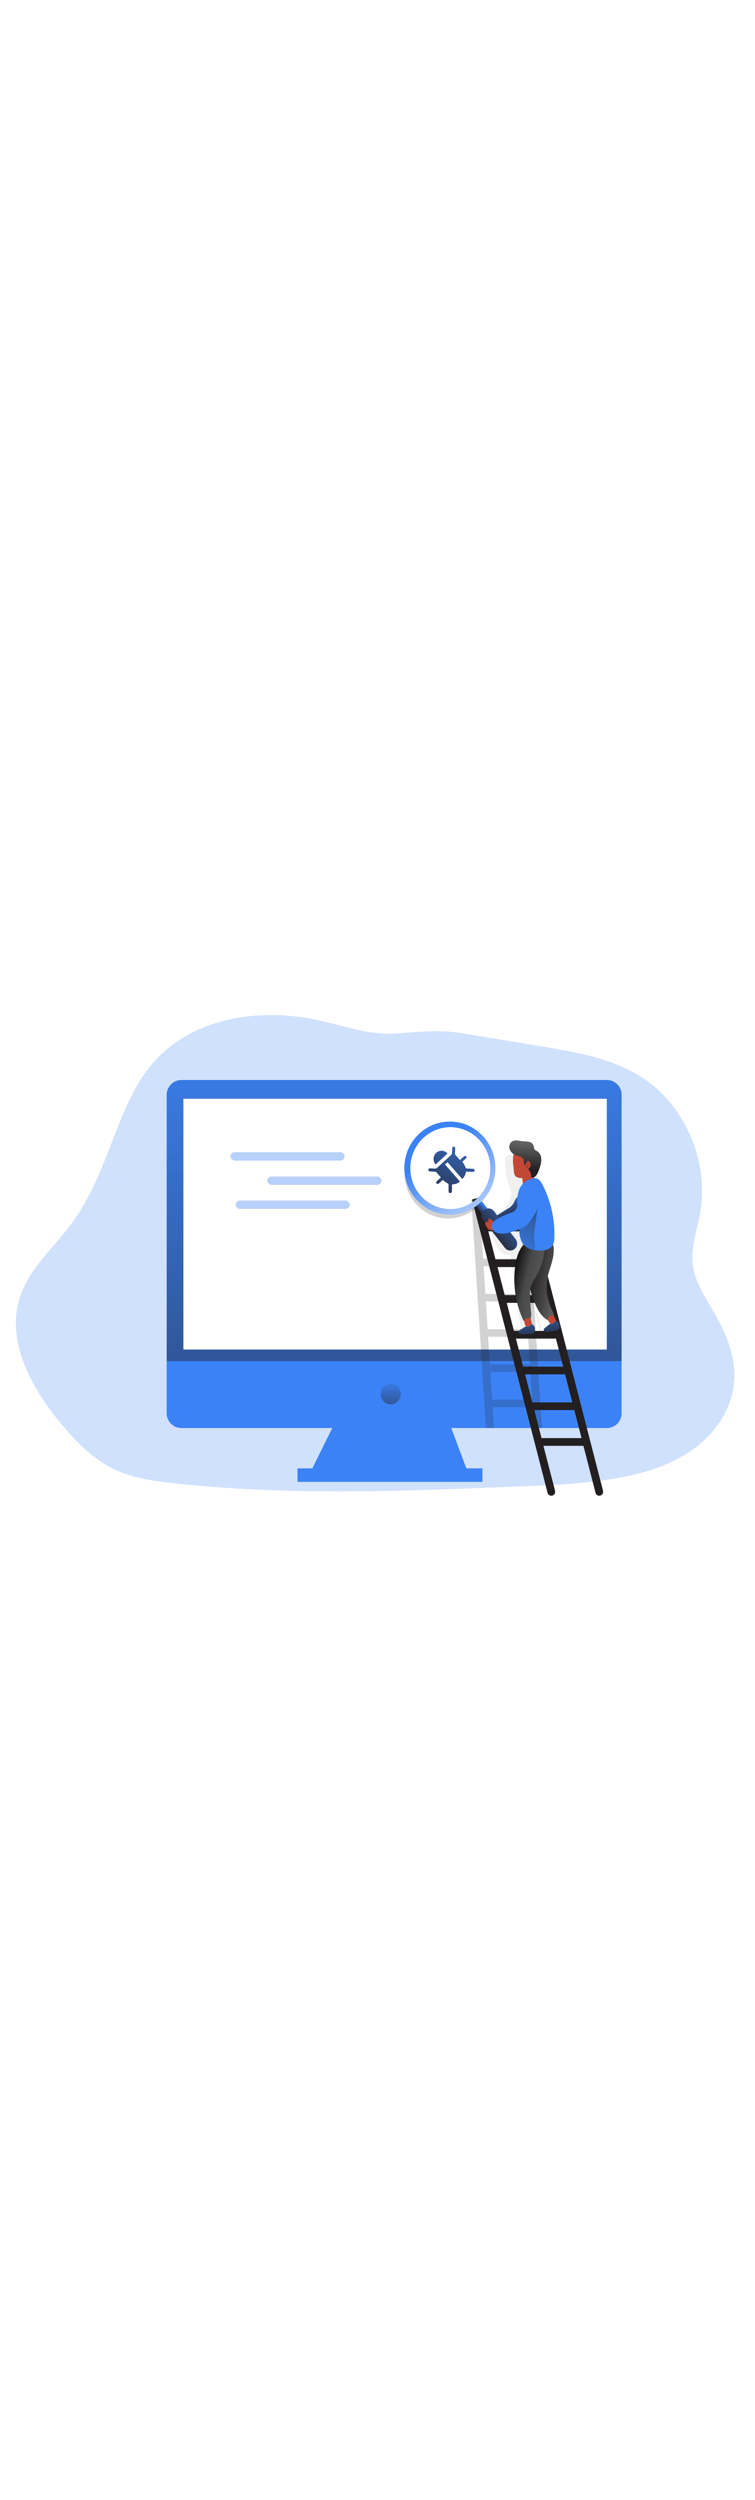 <svg id="_0260_bug_fixing" xmlns="http://www.w3.org/2000/svg" xmlns:xlink="http://www.w3.org/1999/xlink" viewBox="0 0 500 500" data-imageid="bug-fixing-1-94" imageName="Bug Fixing 1" class="illustrations_image" style="width: 151px;"><defs><style>.cls-1_bug-fixing-1-94{fill:url(#linear-gradient);}.cls-1_bug-fixing-1-94,.cls-2_bug-fixing-1-94,.cls-3_bug-fixing-1-94,.cls-4_bug-fixing-1-94,.cls-5_bug-fixing-1-94,.cls-6_bug-fixing-1-94,.cls-7_bug-fixing-1-94,.cls-8_bug-fixing-1-94,.cls-9_bug-fixing-1-94,.cls-10_bug-fixing-1-94,.cls-11_bug-fixing-1-94,.cls-12_bug-fixing-1-94,.cls-13_bug-fixing-1-94,.cls-14_bug-fixing-1-94,.cls-15_bug-fixing-1-94,.cls-16_bug-fixing-1-94,.cls-17_bug-fixing-1-94,.cls-18_bug-fixing-1-94,.cls-19_bug-fixing-1-94,.cls-20_bug-fixing-1-94,.cls-21_bug-fixing-1-94,.cls-22_bug-fixing-1-94,.cls-23_bug-fixing-1-94,.cls-24_bug-fixing-1-94,.cls-25_bug-fixing-1-94{stroke-width:0px;}.cls-2_bug-fixing-1-94{fill:url(#linear-gradient-11-bug-fixing-1-94);}.cls-3_bug-fixing-1-94{fill:url(#linear-gradient-12-bug-fixing-1-94);}.cls-4_bug-fixing-1-94{fill:url(#linear-gradient-13-bug-fixing-1-94);}.cls-5_bug-fixing-1-94{fill:url(#linear-gradient-10-bug-fixing-1-94);}.cls-6_bug-fixing-1-94{fill:url(#linear-gradient-16-bug-fixing-1-94);}.cls-7_bug-fixing-1-94{fill:url(#linear-gradient-15-bug-fixing-1-94);}.cls-8_bug-fixing-1-94{fill:url(#linear-gradient-14-bug-fixing-1-94);}.cls-9_bug-fixing-1-94{opacity:.2;}.cls-9_bug-fixing-1-94,.cls-10_bug-fixing-1-94,.cls-11_bug-fixing-1-94,.cls-20_bug-fixing-1-94{isolation:isolate;}.cls-9_bug-fixing-1-94,.cls-11_bug-fixing-1-94,.cls-22_bug-fixing-1-94{fill:#231f20;}.cls-10_bug-fixing-1-94{opacity:.36;}.cls-10_bug-fixing-1-94,.cls-20_bug-fixing-1-94,.cls-25_bug-fixing-1-94{fill:#68e1fd;}.cls-11_bug-fixing-1-94{opacity:.07;}.cls-12_bug-fixing-1-94{fill:url(#linear-gradient-4-bug-fixing-1-94);}.cls-13_bug-fixing-1-94{fill:url(#linear-gradient-2-bug-fixing-1-94);}.cls-14_bug-fixing-1-94{fill:url(#linear-gradient-3-bug-fixing-1-94);}.cls-15_bug-fixing-1-94{fill:url(#linear-gradient-8-bug-fixing-1-94);}.cls-16_bug-fixing-1-94{fill:url(#linear-gradient-9-bug-fixing-1-94);}.cls-17_bug-fixing-1-94{fill:url(#linear-gradient-7-bug-fixing-1-94);}.cls-18_bug-fixing-1-94{fill:url(#linear-gradient-5-bug-fixing-1-94);}.cls-19_bug-fixing-1-94{fill:url(#linear-gradient-6-bug-fixing-1-94);}.cls-20_bug-fixing-1-94{opacity:.24;}.cls-21_bug-fixing-1-94{fill:#606161;}.cls-23_bug-fixing-1-94{fill:#c14834;}.cls-24_bug-fixing-1-94{fill:#fff;}</style><linearGradient id="linear-gradient-bug-fixing-1-94" x1="728.72" y1="1480.98" x2="729.96" y2="1588.74" gradientTransform="translate(-471 1884.69) scale(1 -1)" gradientUnits="userSpaceOnUse"><stop offset="0" stop-color="#231f20" stop-opacity="0"/><stop offset="1" stop-color="#231f20"/></linearGradient><linearGradient id="linear-gradient-2-bug-fixing-1-94" x1="732.04" y1="1789.28" x2="733.47" y2="1261.06" gradientTransform="translate(-471.4 1881.03) scale(1 -1)" xlink:href="#linear-gradient-bug-fixing-1-94"/><linearGradient id="linear-gradient-3-bug-fixing-1-94" x1="729.71" y1="1549.43" x2="729.82" y2="1510.99" xlink:href="#linear-gradient-bug-fixing-1-94"/><linearGradient id="linear-gradient-4-bug-fixing-1-94" x1="803.69" y1="1667.97" x2="811.13" y2="1651.04" gradientTransform="translate(-471.4 1881.03) scale(1 -1)" xlink:href="#linear-gradient-bug-fixing-1-94"/><linearGradient id="linear-gradient-5-bug-fixing-1-94" x1="793.86" y1="1658.86" x2="789.38" y2="1654.87" gradientTransform="translate(-471.4 1881.03) scale(1 -1)" xlink:href="#linear-gradient-bug-fixing-1-94"/><linearGradient id="linear-gradient-6-bug-fixing-1-94" x1="817.4" y1="1657.55" x2="794.79" y2="1638.41" gradientTransform="translate(-471.4 1881.03) scale(1 -1)" xlink:href="#linear-gradient-bug-fixing-1-94"/><linearGradient id="linear-gradient-7-bug-fixing-1-94" x1="760.66" y1="1697.24" x2="843.73" y2="1582.42" gradientTransform="translate(-471.4 1881.03) scale(1 -1)" gradientUnits="userSpaceOnUse"><stop offset="0" stop-color="#fff" stop-opacity="0"/><stop offset=".13" stop-color="#fff" stop-opacity=".23"/><stop offset=".23" stop-color="#fff" stop-opacity=".41"/><stop offset=".35" stop-color="#fff" stop-opacity=".59"/><stop offset=".48" stop-color="#fff" stop-opacity=".74"/><stop offset=".6" stop-color="#fff" stop-opacity=".85"/><stop offset=".72" stop-color="#fff" stop-opacity=".93"/><stop offset=".84" stop-color="#fff" stop-opacity=".98"/><stop offset=".95" stop-color="#fff"/></linearGradient><linearGradient id="linear-gradient-8-bug-fixing-1-94" x1="841.04" y1="1610.09" x2="823.1" y2="1613.24" gradientTransform="translate(-471.4 1881.03) scale(1 -1)" xlink:href="#linear-gradient-bug-fixing-1-94"/><linearGradient id="linear-gradient-9-bug-fixing-1-94" x1="835.21" y1="1608.03" x2="807.08" y2="1614.24" gradientTransform="translate(-471.4 1881.03) scale(1 -1)" gradientUnits="userSpaceOnUse"><stop offset="0" stop-color="#010101" stop-opacity="0"/><stop offset=".55" stop-color="#010101" stop-opacity=".26"/><stop offset=".95" stop-color="#010101"/></linearGradient><linearGradient id="linear-gradient-10-bug-fixing-1-94" x1="819.82" y1="1701.51" x2="818.34" y2="1684.23" gradientTransform="translate(-471.4 1881.03) scale(1 -1)" xlink:href="#linear-gradient-bug-fixing-1-94"/><linearGradient id="linear-gradient-11-bug-fixing-1-94" x1="821.67" y1="1687.21" x2="818.09" y2="1687.37" gradientTransform="translate(-471.4 1881.03) scale(1 -1)" xlink:href="#linear-gradient-bug-fixing-1-94"/><linearGradient id="linear-gradient-12-bug-fixing-1-94" x1="806.92" y1="1629.43" x2="854.82" y2="1682.85" gradientTransform="translate(-471.4 1881.03) scale(1 -1)" xlink:href="#linear-gradient-bug-fixing-1-94"/><linearGradient id="linear-gradient-13-bug-fixing-1-94" x1="817.93" y1="1596.96" x2="821.63" y2="1567" gradientTransform="translate(-471.4 1881.03) scale(1 -1)" xlink:href="#linear-gradient-bug-fixing-1-94"/><linearGradient id="linear-gradient-14-bug-fixing-1-94" x1="834.31" y1="1599.05" x2="838.01" y2="1569.05" gradientTransform="translate(-471.4 1881.03) scale(1 -1)" xlink:href="#linear-gradient-bug-fixing-1-94"/><linearGradient id="linear-gradient-15-bug-fixing-1-94" x1="788" y1="1719.57" x2="754.41" y2="1651.53" gradientTransform="translate(-471.4 1881.03) scale(1 -1)" xlink:href="#linear-gradient-bug-fixing-1-94"/><linearGradient id="linear-gradient-16-bug-fixing-1-94" x1="778.21" y1="1724.3" x2="744.78" y2="1656.6" gradientTransform="translate(-471.4 1881.03) scale(1 -1)" xlink:href="#linear-gradient-bug-fixing-1-94"/></defs><path id="background_bug-fixing-1-94" class="cls-20_bug-fixing-1-94 targetColor" d="M210.72,97.78c-38.64-8.47-83.44-1.86-109.55,28.51-11.21,12.99-18.1,29.24-24.38,45.35-8.14,20.81-15.8,42.19-28.9,60.16-11.96,16.47-28.6,30.24-34.8,49.76-9.13,28.77,7.45,59.3,26.49,82.44,10.25,12.42,21.69,24.3,36.06,31.19,12.22,5.84,25.84,7.75,39.25,9.23,77.04,8.5,154.8,5.25,232.22,1.99,21.78-.91,43.65-1.85,65.07-5.98,16.88-3.28,33.71-8.72,47.64-19.01,13.94-10.29,24.71-25.99,26.32-43.49,1.44-15.69-4.46-31.18-12.22-44.78-6.22-10.89-13.87-21.6-15.19-34.08-1.2-11.27,2.92-22.33,4.91-33.48,6.12-34.23-9.89-71.49-38.69-90.02-19.39-12.47-42.68-16.48-65.29-20.23l-53.6-8.89c-15.88-2.64-29.05-.74-44.74.2-17.25,1.03-33.96-5.22-50.61-8.87Z" style="fill: rgb(59, 130, 246);"/><g id="monitor_bug-fixing-1-94"><polygon class="cls-25_bug-fixing-1-94 targetColor" points="309.83 397.25 205.55 397.25 223.74 360.39 296.03 360.39 309.83 397.25" style="fill: rgb(59, 130, 246);"/><polygon class="cls-1_bug-fixing-1-94" points="307.73 391.89 207.99 391.89 223.74 360.39 296.03 360.39 307.73 391.89"/><rect class="cls-25_bug-fixing-1-94 targetColor" x="197.02" y="394.6" width="122.44" height="8.93" style="fill: rgb(59, 130, 246);"/><path class="cls-25_bug-fixing-1-94 targetColor" d="M411.65,147.27v210.8c.05,5.37-4.26,9.77-9.63,9.82,0,0,0,0,0,0H120.05c-5.38-.05-9.7-4.44-9.66-9.82v-210.8c-.04-5.38,4.27-9.79,9.66-9.87h281.97c5.38.08,9.69,4.49,9.64,9.87Z" style="fill: rgb(59, 130, 246);"/><path class="cls-13_bug-fixing-1-94" d="M411.66,147.27v176.28H110.4v-176.28c-.06-5.39,4.26-9.8,9.65-9.87h281.97c5.39.07,9.7,4.48,9.65,9.87Z"/><rect class="cls-24_bug-fixing-1-94" x="121.46" y="149.82" width="280.4" height="166.07"/><ellipse class="cls-14_bug-fixing-1-94" cx="258.74" cy="345.36" rx="6.65" ry="6.8"/><rect class="cls-10_bug-fixing-1-94 targetColor" x="152.63" y="185.23" width="75.58" height="5.55" rx="2.74" ry="2.74" style="fill: rgb(59, 130, 246);"/><rect class="cls-10_bug-fixing-1-94 targetColor" x="177.04" y="201.32" width="75.58" height="5.55" rx="2.74" ry="2.74" style="fill: rgb(59, 130, 246);"/><rect class="cls-10_bug-fixing-1-94 targetColor" x="156.06" y="217.22" width="75.58" height="5.55" rx="2.74" ry="2.74" style="fill: rgb(59, 130, 246);"/></g><g id="character_bug-fixing-1-94"><path class="cls-9_bug-fixing-1-94" d="M324.93,205.76c-2.74,13.32-14.3,23.33-28.15,23.33-15.93,0-28.82-13.18-28.82-29.44-.01-3.94.76-7.84,2.26-11.48-.42,2.02-.63,4.07-.62,6.13,0,16.23,12.89,29.44,28.79,29.44,11.67-.06,22.15-7.15,26.53-17.97Z"/><path class="cls-9_bug-fixing-1-94" d="M349.18,215.21l-5.24,1.32,1.03,15.82h-26.49l-1.1-17.13-5.22,1.32,9.66,151.37h5.32l-.9-13.82h26.49l.9,13.82h5.29l-9.74-152.68ZM318.77,237.37h26.49l1.18,18.31h-26.49l-1.18-18.31ZM320.26,260.7h26.49l1.18,18.34h-26.49l-1.18-18.34ZM321.76,284.05h26.49l1.18,18.35h-26.49l-1.18-18.35ZM324.47,326.43l-1.23-18.99h26.49l1.19,18.31h-26.33l-.11.68ZM325.92,349.07l-1.19-18.34h26.49l1.18,18.34h-26.48Z"/><path class="cls-11_bug-fixing-1-94" d="M357.99,305.06c.41-6.77-1.81-13.44-6.19-18.62-.85,3.09-.16,6.37-.14,9.57.03,3.2-.85,6.84-3.64,8.35-3.02-2.2-3.79-6.37-4.32-10.12-1.96-13.79-3.92-27.58-5.89-41.37-1.97.96-4.41.15-6.02-1.37-1.61-1.51-2.56-3.59-3.48-5.61-4.11-9.06-8.29-18.43-8.6-28.4,1.55,2.12,3.14,4.27,5.32,5.71s5.13,1.97,7.37.66c1.4-.96,2.54-2.25,3.32-3.76,1.55-2.52,3.02-5.35,2.67-8.31-.28-1.49-.74-2.95-1.37-4.33-1.97-5.26-2.27-11.01-2.56-16.64-.11-.79,0-1.6.31-2.34.48-.74,1.22-1.27,2.07-1.49,4.74-1.37,9.74,1.11,11.52,5.71.96,2.67.69,5.61.85,8.45.58,8.44,5.25,16.02,6.9,24.32,1.29,6.51.67,13.24.04,19.85l-3.66,38.89"/><path class="cls-22_bug-fixing-1-94" d="M312.62,216.55l49.99,194.21c.33,1.38,1.72,2.22,3.09,1.89.01,0,.03,0,.04-.01h0c1.39-.39,2.2-1.82,1.84-3.21l-7.69-29.75h26.49l8,31.08c.33,1.38,1.72,2.22,3.09,1.89.01,0,.03,0,.04-.01h0c1.39-.39,2.2-1.82,1.84-3.21l-49.98-194.22-4.96,1.34,4.12,16.02h-26.49l-4.47-17.36-4.95,1.34ZM347.74,332.33h26.49l4.78,18.58h-26.49l-4.78-18.58ZM341.67,308.66h26.49l4.78,18.58h-26.33v.7l-4.94-19.28ZM335.59,284.99h26.49l4.78,18.58h-26.49l-4.78-18.58ZM329.47,261.29h26.49l4.78,18.58h-26.49l-4.78-18.58ZM323.38,237.63h26.49l4.78,18.58h-26.49l-4.78-18.58ZM385.12,374.56h-26.49l-4.78-18.58h26.49l4.78,18.58Z"/><path class="cls-25_bug-fixing-1-94 targetColor" d="M340.33,218.5c-.8,1.71-2.15,3.11-3.82,3.98l-7.05,4.44c-.3.16-.56.4-.74.69-.16.54-.08,1.12.22,1.59.37.94.88,1.82,1.5,2.61.63.8,1.59,1.26,2.61,1.26.88-.13,1.71-.5,2.41-1.06l8.02-5.43c.58-.33,1.07-.79,1.44-1.35.23-.49.35-1.03.36-1.57.22-2.5-.15-5.01-1.08-7.34-1.56-3.42-2.76.24-3.87,2.17Z" style="fill: rgb(59, 130, 246);"/><path class="cls-12_bug-fixing-1-94" d="M340.33,218.5c-.8,1.71-2.15,3.11-3.82,3.98l-7.05,4.44c-.3.16-.56.4-.74.69-.16.54-.08,1.12.22,1.59.37.94.88,1.82,1.5,2.61.63.8,1.59,1.26,2.61,1.26.88-.13,1.71-.5,2.41-1.06l8.02-5.43c.58-.33,1.07-.79,1.44-1.35.23-.49.35-1.03.36-1.57.22-2.5-.15-5.01-1.08-7.34-1.56-3.42-2.76.24-3.87,2.17Z"/><path class="cls-25_bug-fixing-1-94 targetColor" d="M326.12,230.86h0c-1.05.85-2.59.7-3.44-.35-.02-.02-.03-.04-.05-.06l-7.89-10.17c-.86-1.1-.67-2.68.41-3.56h0c1.04-.85,2.58-.69,3.43.35.02.02.03.04.05.07l7.89,10.19c.83,1.09.66,2.65-.4,3.53Z" style="fill: rgb(59, 130, 246);"/><path class="cls-18_bug-fixing-1-94" d="M326.12,230.86h0c-1.05.85-2.59.7-3.44-.35-.02-.02-.03-.04-.05-.06l-7.89-10.17c-.86-1.1-.67-2.68.41-3.56h0c1.04-.85,2.58-.69,3.43.35.02.02.03.04.05.07l7.89,10.19c.83,1.09.66,2.65-.4,3.53Z"/><path class="cls-25_bug-fixing-1-94 targetColor" d="M340.74,249.33h0c-1.91,1.55-4.71,1.26-6.26-.64-.03-.04-.06-.07-.09-.11l-14.39-18.62c-1.54-2.01-1.22-4.88.74-6.49h0c1.92-1.55,4.72-1.25,6.27.66.03.03.05.06.08.1l14.39,18.61c1.55,2.01,1.22,4.89-.74,6.49Z" style="fill: rgb(59, 130, 246);"/><path class="cls-19_bug-fixing-1-94" d="M340.74,249.33h0c-1.91,1.55-4.71,1.26-6.26-.64-.03-.04-.06-.07-.09-.11l-14.39-18.62c-1.54-2.01-1.22-4.88.74-6.49h0c1.92-1.55,4.72-1.25,6.27.66.03.03.05.06.08.1l14.39,18.61c1.55,2.01,1.22,4.89-.74,6.49Z"/><path class="cls-25_bug-fixing-1-94 targetColor" d="M297.91,164.92c-16.61,0-30.14,13.82-30.14,30.82s13.53,30.83,30.14,30.83,30.14-13.83,30.14-30.83-13.52-30.82-30.14-30.82ZM298.23,222.9c-14.63,0-26.49-12.17-26.49-27.12s11.89-27.13,26.49-27.13,26.49,12.18,26.49,27.13-11.87,27.12-26.49,27.12Z" style="fill: rgb(59, 130, 246);"/><path class="cls-17_bug-fixing-1-94" d="M297.91,164.92c-16.61,0-30.14,13.82-30.14,30.82s13.53,30.83,30.14,30.83,30.14-13.83,30.14-30.83-13.52-30.82-30.14-30.82ZM298.23,222.9c-14.63,0-26.49-12.17-26.49-27.12s11.89-27.13,26.49-27.13,26.49,12.18,26.49,27.13-11.87,27.12-26.49,27.12Z"/><path class="cls-21_bug-fixing-1-94" d="M362.25,270.1c-1.07,6.66.48,13.56,3.3,19.65.6,1.09,1.01,2.28,1.2,3.5.2,1.25-.36,2.51-1.42,3.2-1.29.69-2.88,0-4.05-.92-3.42-2.56-5.49-6.6-7.12-10.6-2.75-6.77-4.51-13.91-5.2-21.19-.44-3.25-.26-6.55.53-9.73.84-2.61,2.18-5.04,3.92-7.15.93-1.3,2.11-2.4,3.47-3.23,2.24-1.12,4.9-.98,7.01.38,2.56,1.58,2.88,3.42,2.86,6.25-.03,6.98-3.43,13.08-4.51,19.84Z"/><path class="cls-15_bug-fixing-1-94" d="M362.13,269.92c-1.08,6.66.48,13.56,3.3,19.65.6,1.09,1.01,2.27,1.2,3.49.2,1.25-.36,2.51-1.42,3.2-1.29.69-2.88,0-4.05-.92-3.42-2.56-5.49-6.6-7.13-10.6-2.75-6.77-4.5-13.91-5.19-21.18-.44-3.25-.26-6.55.53-9.73.84-2.61,2.17-5.04,3.92-7.16.93-1.29,2.11-2.39,3.47-3.23,2.24-1.12,4.9-.97,7.01.38,2.56,1.59,2.88,3.42,2.86,6.26-.03,6.94-3.43,13.08-4.51,19.84Z"/><path class="cls-21_bug-fixing-1-94" d="M354.35,268.75c-1.09,1.56-2,3.25-2.7,5.02-.54,1.92-.76,3.91-.67,5.9.02,3.37.21,6.75.58,10.1.21,1.9.47,3.91-.25,5.64-.72,1.73-2.85,2.88-4.21,1.71-.47-.49-.83-1.07-1.06-1.71-4.8-11.06-6.45-23.24-4.75-35.18.57-3.96,1.54-7.94,3.58-11.23,2.04-3.29,5.32-5.84,8.92-5.98,1.93-.08,5.2.67,6.46,2.5,1.26,1.84.4,5.03,0,7.24-.95,5.65-2.95,11.08-5.9,15.99Z"/><path class="cls-16_bug-fixing-1-94" d="M354.35,268.75c-1.09,1.56-2,3.25-2.7,5.02-.54,1.92-.76,3.91-.67,5.9.02,3.37.21,6.75.58,10.1.21,1.9.47,3.91-.25,5.64-.72,1.73-2.85,2.88-4.21,1.71-.47-.49-.83-1.07-1.06-1.71-4.8-11.06-6.45-23.24-4.75-35.18.57-3.96,1.54-7.94,3.58-11.23,2.04-3.29,5.32-5.84,8.92-5.98,1.93-.08,5.2.67,6.46,2.5,1.26,1.84.4,5.03,0,7.24-.95,5.65-2.95,11.08-5.9,15.99Z"/><path class="cls-23_bug-fixing-1-94" d="M323.34,229.2c-.36.59.53,1.5,0,1.99-.3.31-.81.09-1.23.17-.54.18-.87.72-.79,1.28.1.54.32,1.06.65,1.5l.94,1.47c.13.22.28.42.46.6.2.18.43.32.68.41,1.04.39,2.2.27,3.14-.33.2-.12.37-.28.51-.46.13-.18.23-.38.28-.6.25-1.41-.14-2.87-1.08-3.96-.69-.79-2.45-2.16-3.56-2.08Z"/><path class="cls-23_bug-fixing-1-94" d="M340.04,187.13c-.41,2.16-.46,4.37-.13,6.54l.4,4.17c0,1.01.28,1.99.78,2.86,1.02,1.48,3.05,1.66,4.81,1.71l.34,3.46c.01.46.12.91.32,1.32.55.75,1.51,1.09,2.41.85,2.56-.47,4.02-3.19,4.73-5.72,1-3.57,1.18-7.33.52-10.98-.34-2.63-1.5-5.09-3.32-7.03-3.68-3.54-9.58-2.29-10.88,2.82Z"/><path class="cls-21_bug-fixing-1-94" d="M345.04,177.82c-2.02-.33-4.27-.85-5.98.29-1.6,1.23-2.21,3.36-1.5,5.25.74,1.83,2.25,3.23,4.13,3.85,1.89.68,4.27.96,5.05,2.85.49,1.25,0,2.79.73,3.91l1.71-2.83c.05-.1.13-.19.23-.24.13-.03.26,0,.37.07,1.47.8,2.02,2.64,1.21,4.11-.32.58-.82,1.05-1.43,1.32,1.61,1.22,2.41,3.23,2.08,5.23.99.44,2.16.24,2.95-.5.76-.75,1.34-1.67,1.71-2.67.57-1.31,1.06-2.66,1.45-4.04.59-1.76.81-3.62.63-5.47-.18-1.86-1.21-3.53-2.79-4.52-1.23-.29-2.07-1.42-2.01-2.67-.89-4.57-5.14-3.32-8.54-3.92Z"/><path class="cls-5_bug-fixing-1-94" d="M345.04,177.82c-2.02-.33-4.27-.85-5.98.29-1.6,1.23-2.21,3.36-1.5,5.25.74,1.83,2.25,3.23,4.13,3.85,1.89.68,4.27.96,5.05,2.85.49,1.25,0,2.79.73,3.91l1.71-2.83c.05-.1.13-.19.23-.24.13-.03.26,0,.37.07,1.47.8,2.02,2.64,1.21,4.11-.32.58-.82,1.05-1.43,1.32,1.61,1.22,2.41,3.23,2.08,5.23.99.44,2.16.24,2.95-.5.76-.75,1.34-1.67,1.71-2.67.57-1.31,1.06-2.66,1.45-4.04.59-1.76.81-3.62.63-5.47-.18-1.86-1.21-3.53-2.79-4.52-1.23-.29-2.07-1.42-2.01-2.67-.89-4.57-5.14-3.32-8.54-3.92Z"/><path class="cls-2_bug-fixing-1-94" d="M348.72,194.6c.18-.1.31-.28.34-.48.02-.14.02-.29,0-.43-.06-.28-.06-.57,0-.85.08-.28.27-.52.52-.67.05-.02.11-.02.16,0,.04-.01.09-.01.14,0l.28.12c.08.03.16.08.21.15.03.06.06.12.07.18.19.88-.02,1.81-.59,2.51-.05.07-.12.13-.2.18-.1.05-.21.08-.32.08-.25.04-.51.02-.75-.07-.14-.08-.44-.26-.38-.44s.37-.22.51-.27Z"/><path class="cls-25_bug-fixing-1-94 targetColor" d="M367.14,241.57c-.05,1.86-.21,3.81-1.19,5.36-1.64,2.68-5.13,3.47-8.22,3.47-1.4.02-2.79-.12-4.16-.39-1.01-.17-2-.45-2.95-.85-2.27-.95-4.13-2.67-5.26-4.86-.77-1.82-1.23-3.75-1.34-5.72-.36-3.02-.72-6.04-1-9.09-.31-3.42-.51-6.78-.54-10.16-.09-2.7.21-5.4.9-8.01.68-2.6,2.23-4.89,4.39-6.49,1.71-1.18,5.03-2.67,7.19-2.36,2.41.34,4.03,3.57,4.98,5.56,5.07,10.44,7.54,21.96,7.19,33.56Z" style="fill: rgb(59, 130, 246);"/><path class="cls-3_bug-fixing-1-94" d="M354.33,234.46c-.5,2.9-.68,5.84-.54,8.78.15,1.97,1.23,4.41.15,6.27-.1.18-.23.35-.37.5-1.01-.17-2-.45-2.95-.85-2.27-.95-4.13-2.67-5.26-4.86-.77-1.82-1.23-3.75-1.34-5.72-.36-3.02-.72-6.04-1-9.09.69-2.81,2.83-5.07,4.75-7.22,2.75-3.02,5.39-6.31,6.63-10.25,1.17.65,1.97,1.82,2.15,3.15.16,1.33.12,2.67-.13,3.99-.72,5.08-1.42,10.18-2.1,15.31Z"/><path class="cls-25_bug-fixing-1-94 targetColor" d="M349.06,208.94c-3.57,3.32-4.58,8.54-6.78,12.94-.29.65-.68,1.24-1.14,1.78-1.04,1.13-2.56,1.61-4,2.12-2.94,1.05-5.75,2.41-8.38,4.08-1.3.66-2.35,1.75-2.96,3.08-.68,1.97.55,4.23,2.33,5.25,1.85.92,3.95,1.22,5.98.85,3.88-.58,7.65-1.75,11.18-3.47,1.23-.5,2.38-1.17,3.42-1.99.89-.83,1.69-1.76,2.37-2.78,1.17-1.57,2.24-3.21,3.22-4.9,1.88-3.37,3.05-7.09,3.42-10.94.26-1.76.07-3.56-.53-5.23-1.74-4.13-5.42-3.3-8.12-.79Z" style="fill: rgb(59, 130, 246);"/><path class="cls-23_bug-fixing-1-94" d="M352.22,298.75c.24.85.44,1.96-.11,2.69-.28.35-.68.58-1.13.64-.61.06-1.22-.1-1.71-.47-.5-.38-.9-.87-1.2-1.43-.51-.92-.8-1.95-.85-3-.04-.32.02-.65.15-.94.23-.36.58-.62.99-.73.77-.29,2.22-.79,2.88-.06s.73,2.37.97,3.29Z"/><path class="cls-23_bug-fixing-1-94" d="M368.16,296.33c.48.79.97,1.71.63,2.62-.17.42-.49.75-.9.93-.57.25-1.22.27-1.8.05-.58-.22-1.11-.57-1.54-1.03-.74-.74-1.3-1.64-1.62-2.63-.12-.3-.16-.63-.11-.95.12-.41.38-.76.74-.98.66-.5,1.91-1.4,2.75-.85s1.37,1.98,1.85,2.84Z"/><path class="cls-25_bug-fixing-1-94 targetColor" d="M350.36,300.64c-.5.18-1.05.23-1.57.14-.27-.05-.54-.05-.8,0-.23.08-.44.19-.63.32l-2.96,1.9c-.38.17-.68.48-.85.85-.11.52.13,1.05.59,1.32.46.23.96.36,1.47.37,2.31.21,4.64.13,6.94-.24.34-.03.66-.15.93-.35.18-.18.32-.41.4-.66.38-.9.47-1.89.27-2.85-.17-.9-.74-1.67-1.54-2.11-.89-.23-1.54.97-2.25,1.31Z" style="fill: rgb(59, 130, 246);"/><path class="cls-25_bug-fixing-1-94 targetColor" d="M366.45,298.58c-.48.24-1.01.35-1.55.32-.27,0-.54.04-.79.13-.22.1-.41.24-.59.4l-2.7,2.25c-.35.23-.6.57-.73.97-.05.53.25,1.03.74,1.24.48.18,1,.24,1.5.18,2.32-.08,4.61-.45,6.84-1.09.32-.08.62-.24.85-.47.16-.21.27-.45.32-.7.26-.94.24-1.93-.07-2.85-.26-.72-.97-1.76-1.78-1.91-.88-.16-1.38,1.11-2.06,1.54Z" style="fill: rgb(59, 130, 246);"/><path class="cls-4_bug-fixing-1-94" d="M350.36,300.64c-.5.18-1.05.23-1.57.14-.27-.05-.54-.05-.8,0-.23.08-.44.19-.63.32l-2.96,1.9c-.38.17-.68.48-.85.85-.11.52.13,1.05.59,1.32.46.23.96.36,1.47.37,2.31.21,4.64.13,6.94-.24.34-.03.66-.15.93-.35.18-.18.32-.41.4-.66.38-.9.47-1.89.27-2.85-.17-.9-.74-1.67-1.54-2.11-.89-.23-1.54.97-2.25,1.31Z"/><path class="cls-8_bug-fixing-1-94" d="M366.45,298.58c-.48.24-1.01.35-1.55.32-.27,0-.54.04-.79.13-.22.1-.41.24-.59.4l-2.7,2.25c-.35.23-.6.57-.73.97-.05.53.25,1.03.74,1.24.48.18,1,.24,1.5.18,2.32-.08,4.61-.45,6.84-1.09.32-.08.62-.24.85-.47.16-.21.27-.45.32-.7.26-.94.24-1.93-.07-2.85-.26-.72-.97-1.76-1.78-1.91-.88-.16-1.38,1.11-2.06,1.54Z"/><path class="cls-25_bug-fixing-1-94 targetColor" d="M304.55,190.47c.85-.85,1.71-1.56,2.56-2.3.19-.17.42-.44.62-.43.39-.02.76.1,1.08.32.29.32.27.82-.05,1.11-.03.02-.06.05-.09.07-.81.76-1.63,1.51-2.5,2.32.24.27.46.56.66.85.54.83.99,1.71,1.35,2.63.11.67.73,1.14,1.41,1.04,1.2,0,2.41.09,3.61.16.75,0,1.09.39,1.07,1.04s-.41,1-1.14.97c-1.49-.05-2.96-.14-4.53-.21-.27,1.87-1.13,3.6-2.46,4.95l-9.8-11.18-1.67,1.51,9.89,11.32c-1.2,1.1-2.75,1.74-4.38,1.81-.73,0-.97.27-.93,1.02.07,1.1,0,2.2,0,3.31,0,.97-.43,1.53-1.15,1.52s-1.03-.48-1.03-1.54v-3.85c.03-.41-.2-.8-.58-.97-1.11-.68-2.16-1.48-3.38-2.32l-1.38,1.27-.85.79c-.72.65-1.31.72-1.75.22s-.32-1.04.42-1.71l2.46-2.26c-1.09-1.23-2.12-2.43-3.18-3.59-.21-.15-.46-.22-.71-.21-1.08-.08-2.15-.13-3.23-.19-.79,0-1.17-.39-1.16-1.06,0-.67.37-.97,1.2-.95,1.1,0,2.2.15,3.31.15.4-.02.77-.16,1.08-.42,3.2-2.89,6.37-5.79,9.54-8.72.25-.28.41-.63.44-1,.11-1.09.13-2.2.19-3.3,0-.21,0-.5.15-.6.32-.25.73-.6,1.05-.55.38.14.66.46.74.85.03,1.1,0,2.2-.13,3.3-.1.63.11,1.26.56,1.71.91.99,1.77,2.03,2.69,3.09Z" style="fill: rgb(59, 130, 246);"/><path class="cls-25_bug-fixing-1-94 targetColor" d="M296.39,186.1l-7.88,7.21c-1.11-1.18-1.59-2.82-1.31-4.41.36-2.88,3-4.93,5.88-4.56,1.28.16,2.45.79,3.3,1.76Z" style="fill: rgb(59, 130, 246);"/><path class="cls-7_bug-fixing-1-94" d="M304.56,190.45c.85-.85,1.71-1.56,2.56-2.3.19-.17.42-.44.62-.43.39-.02.76.1,1.08.32.29.32.27.82-.05,1.11-.03.02-.06.05-.09.07-.81.76-1.63,1.51-2.5,2.32.24.27.46.56.66.85.54.83.99,1.71,1.35,2.63.11.67.74,1.14,1.41,1.03,1.2,0,2.41.1,3.61.17.75,0,1.09.39,1.07,1.04s-.41,1-1.14.97c-1.49-.05-2.96-.14-4.53-.21-.27,1.87-1.13,3.6-2.46,4.95l-9.8-11.18-1.68,1.51,9.89,11.32c-1.2,1.1-2.75,1.74-4.38,1.81-.73,0-.97.27-.93,1.02.07,1.1.04,2.2.04,3.31,0,.97-.43,1.53-1.15,1.51s-1.03-.47-1.03-1.53v-3.86c.03-.41-.2-.8-.58-.96-1.11-.68-2.16-1.48-3.38-2.32l-1.41,1.29-.85.79c-.72.65-1.31.72-1.75.22s-.32-1.04.42-1.71l2.46-2.26c-1.09-1.23-2.12-2.43-3.18-3.6-.21-.14-.46-.21-.71-.2-1.08-.08-2.15-.13-3.23-.19-.79-.04-1.17-.39-1.16-1.06s.37-.97,1.2-.95c1.1,0,2.2.15,3.31.15.4-.02.78-.16,1.09-.42,3.19-2.89,6.37-5.79,9.53-8.72.25-.28.41-.63.44-1,.11-1.09.13-2.2.19-3.3,0-.21,0-.5.15-.6.32-.25.73-.6,1.05-.55.38.14.66.46.74.85.03,1.1,0,2.2-.13,3.3-.1.63.11,1.26.56,1.71.91.97,1.77,2.02,2.69,3.08Z"/><path class="cls-6_bug-fixing-1-94" d="M296.39,186.05l-7.88,7.21c-1.1-1.18-1.59-2.82-1.3-4.41.37-2.88,3.01-4.92,5.89-4.55,1.27.16,2.44.78,3.29,1.75Z"/></g></svg>